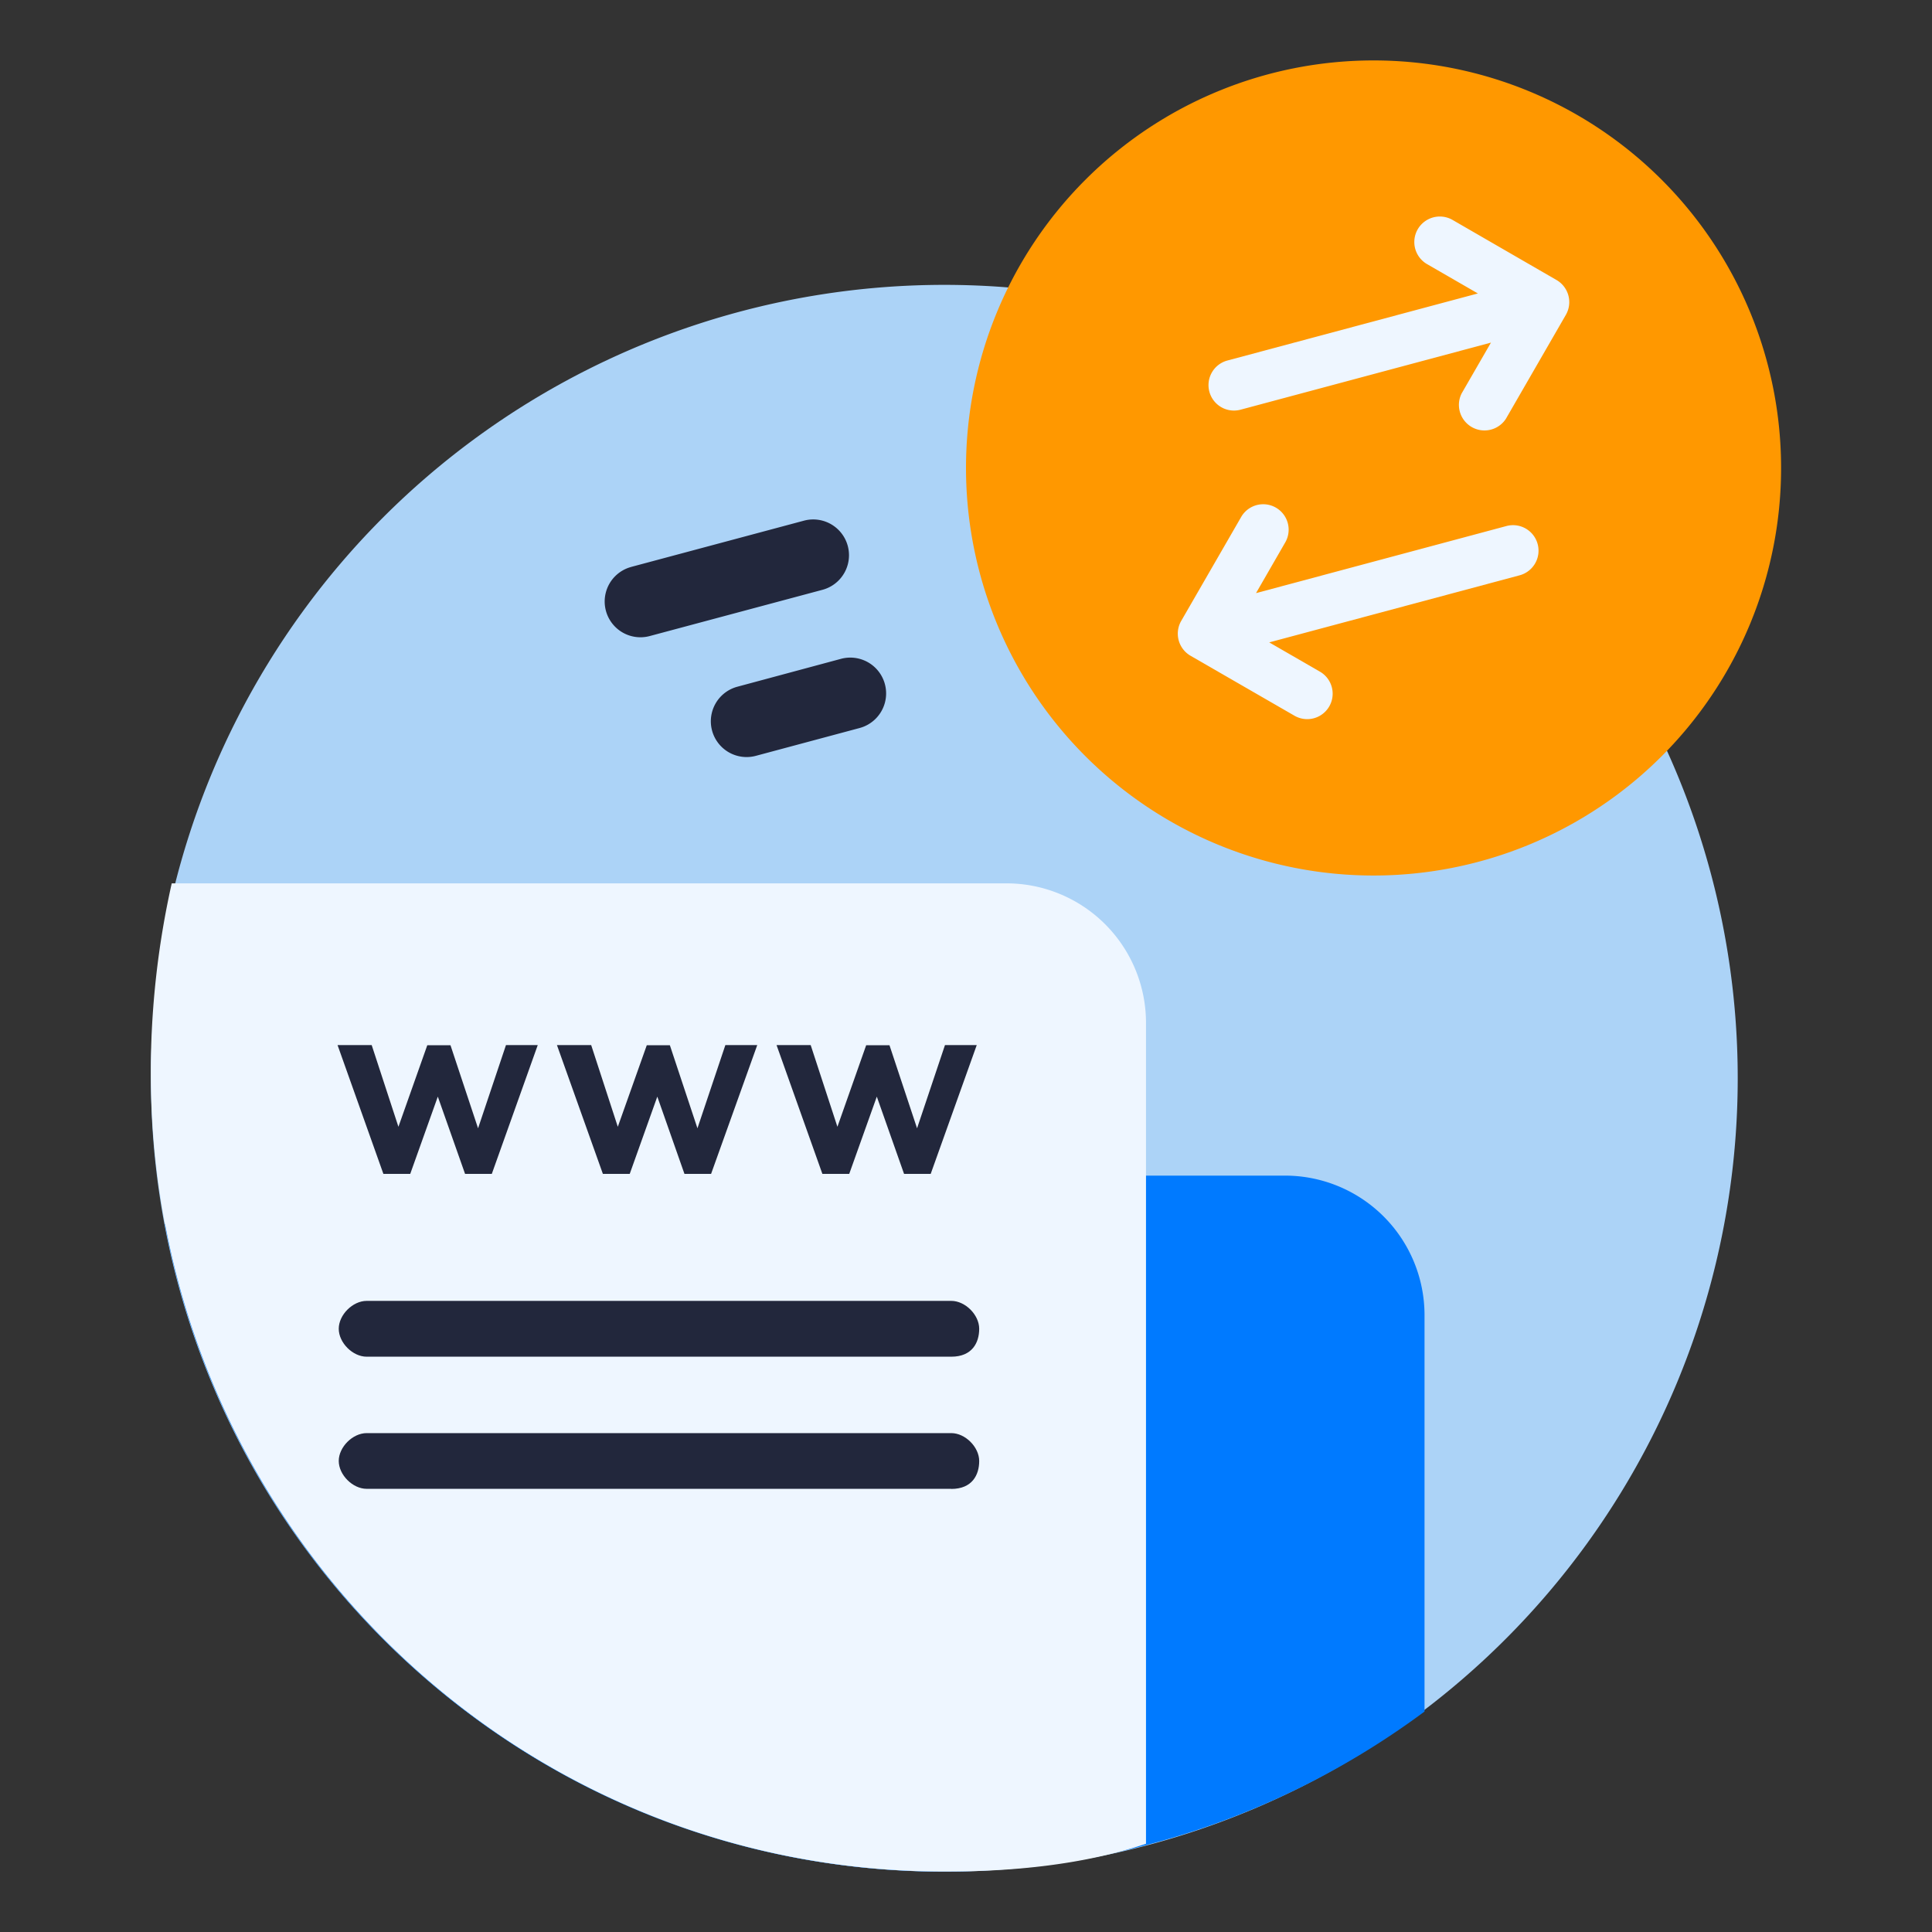 <svg width="18" height="18" fill="none" xmlns="http://www.w3.org/2000/svg"><rect width="100%" height="100%" fill="#333333" stroke="none"/><path d="M8.798 17.438a7.392 7.392 0 1 0 0-14.784 7.392 7.392 0 0 0 0 14.784z" fill="#ACD3F7"/><path d="M11.976 10.953H2.509c-.39 0-.713.195-.973.454.649 3.437 3.631 6.03 7.262 6.03a7.564 7.564 0 0 0 4.474-1.491V12.25a1.3 1.3 0 0 0-1.296-1.297z" fill="#007AFF"/><path d="M9.382 8.23H1.6a8.049 8.049 0 0 0-.195 1.75c0 4.15 3.307 7.457 7.392 7.457.649 0 1.297-.064 1.88-.259V9.527A1.3 1.3 0 0 0 9.383 8.23z" fill="#EEF6FF"/><path d="M8.863 12.64H3.416c-.13 0-.26-.13-.26-.26s.13-.26.26-.26h5.447c.13 0 .26.13.26.26s-.066.26-.26.26zM8.863 13.871H3.416c-.13 0-.26-.13-.26-.26 0-.129.13-.259.26-.259h5.447c.13 0 .26.13.26.26s-.066.26-.26.26zM4.714 9.737h.296l-.428 1.2h-.249l-.254-.72-.257.72h-.25l-.427-1.2h.318l.249.761.269-.76h.216l.257.774.26-.775zM6.759 9.737h.296l-.43 1.2h-.248l-.253-.72-.257.72h-.25l-.428-1.2h.319l.248.761.27-.76h.215l.257.774.26-.775zM8.803 9.737H9.1l-.429 1.2h-.248l-.254-.72-.257.72h-.25l-.427-1.2h.318l.249.761.268-.76h.217l.257.774.26-.775z" fill="#22273C"/><path d="M16.594 4.36A3.797 3.797 0 1 1 9 4.36a3.797 3.797 0 0 1 7.594 0z" fill="#FF9800"/><path d="M11.558 3.817l2.333-.625-.273.473a.238.238 0 0 0 .412.237l.559-.969a.238.238 0 0 0-.087-.324l-.969-.56a.237.237 0 1 0-.237.412l.473.273-2.334.625a.237.237 0 0 0 .123.458zM14.158 5.36l-2.333.625.473.273a.237.237 0 0 1-.238.41l-.969-.559a.238.238 0 0 1-.086-.324l.559-.969a.237.237 0 1 1 .41.238l-.272.472 2.333-.625a.237.237 0 0 1 .123.459z" fill="#EEF6FF"/><path d="M6.87 6.398l.966-.26a.333.333 0 0 1 .172.645l-.966.259a.333.333 0 0 1-.172-.644zm-.99-1.116l1.61-.431a.333.333 0 0 1 .173.644l-1.61.431a.333.333 0 0 1-.172-.644z" fill="#22273C"/></svg>